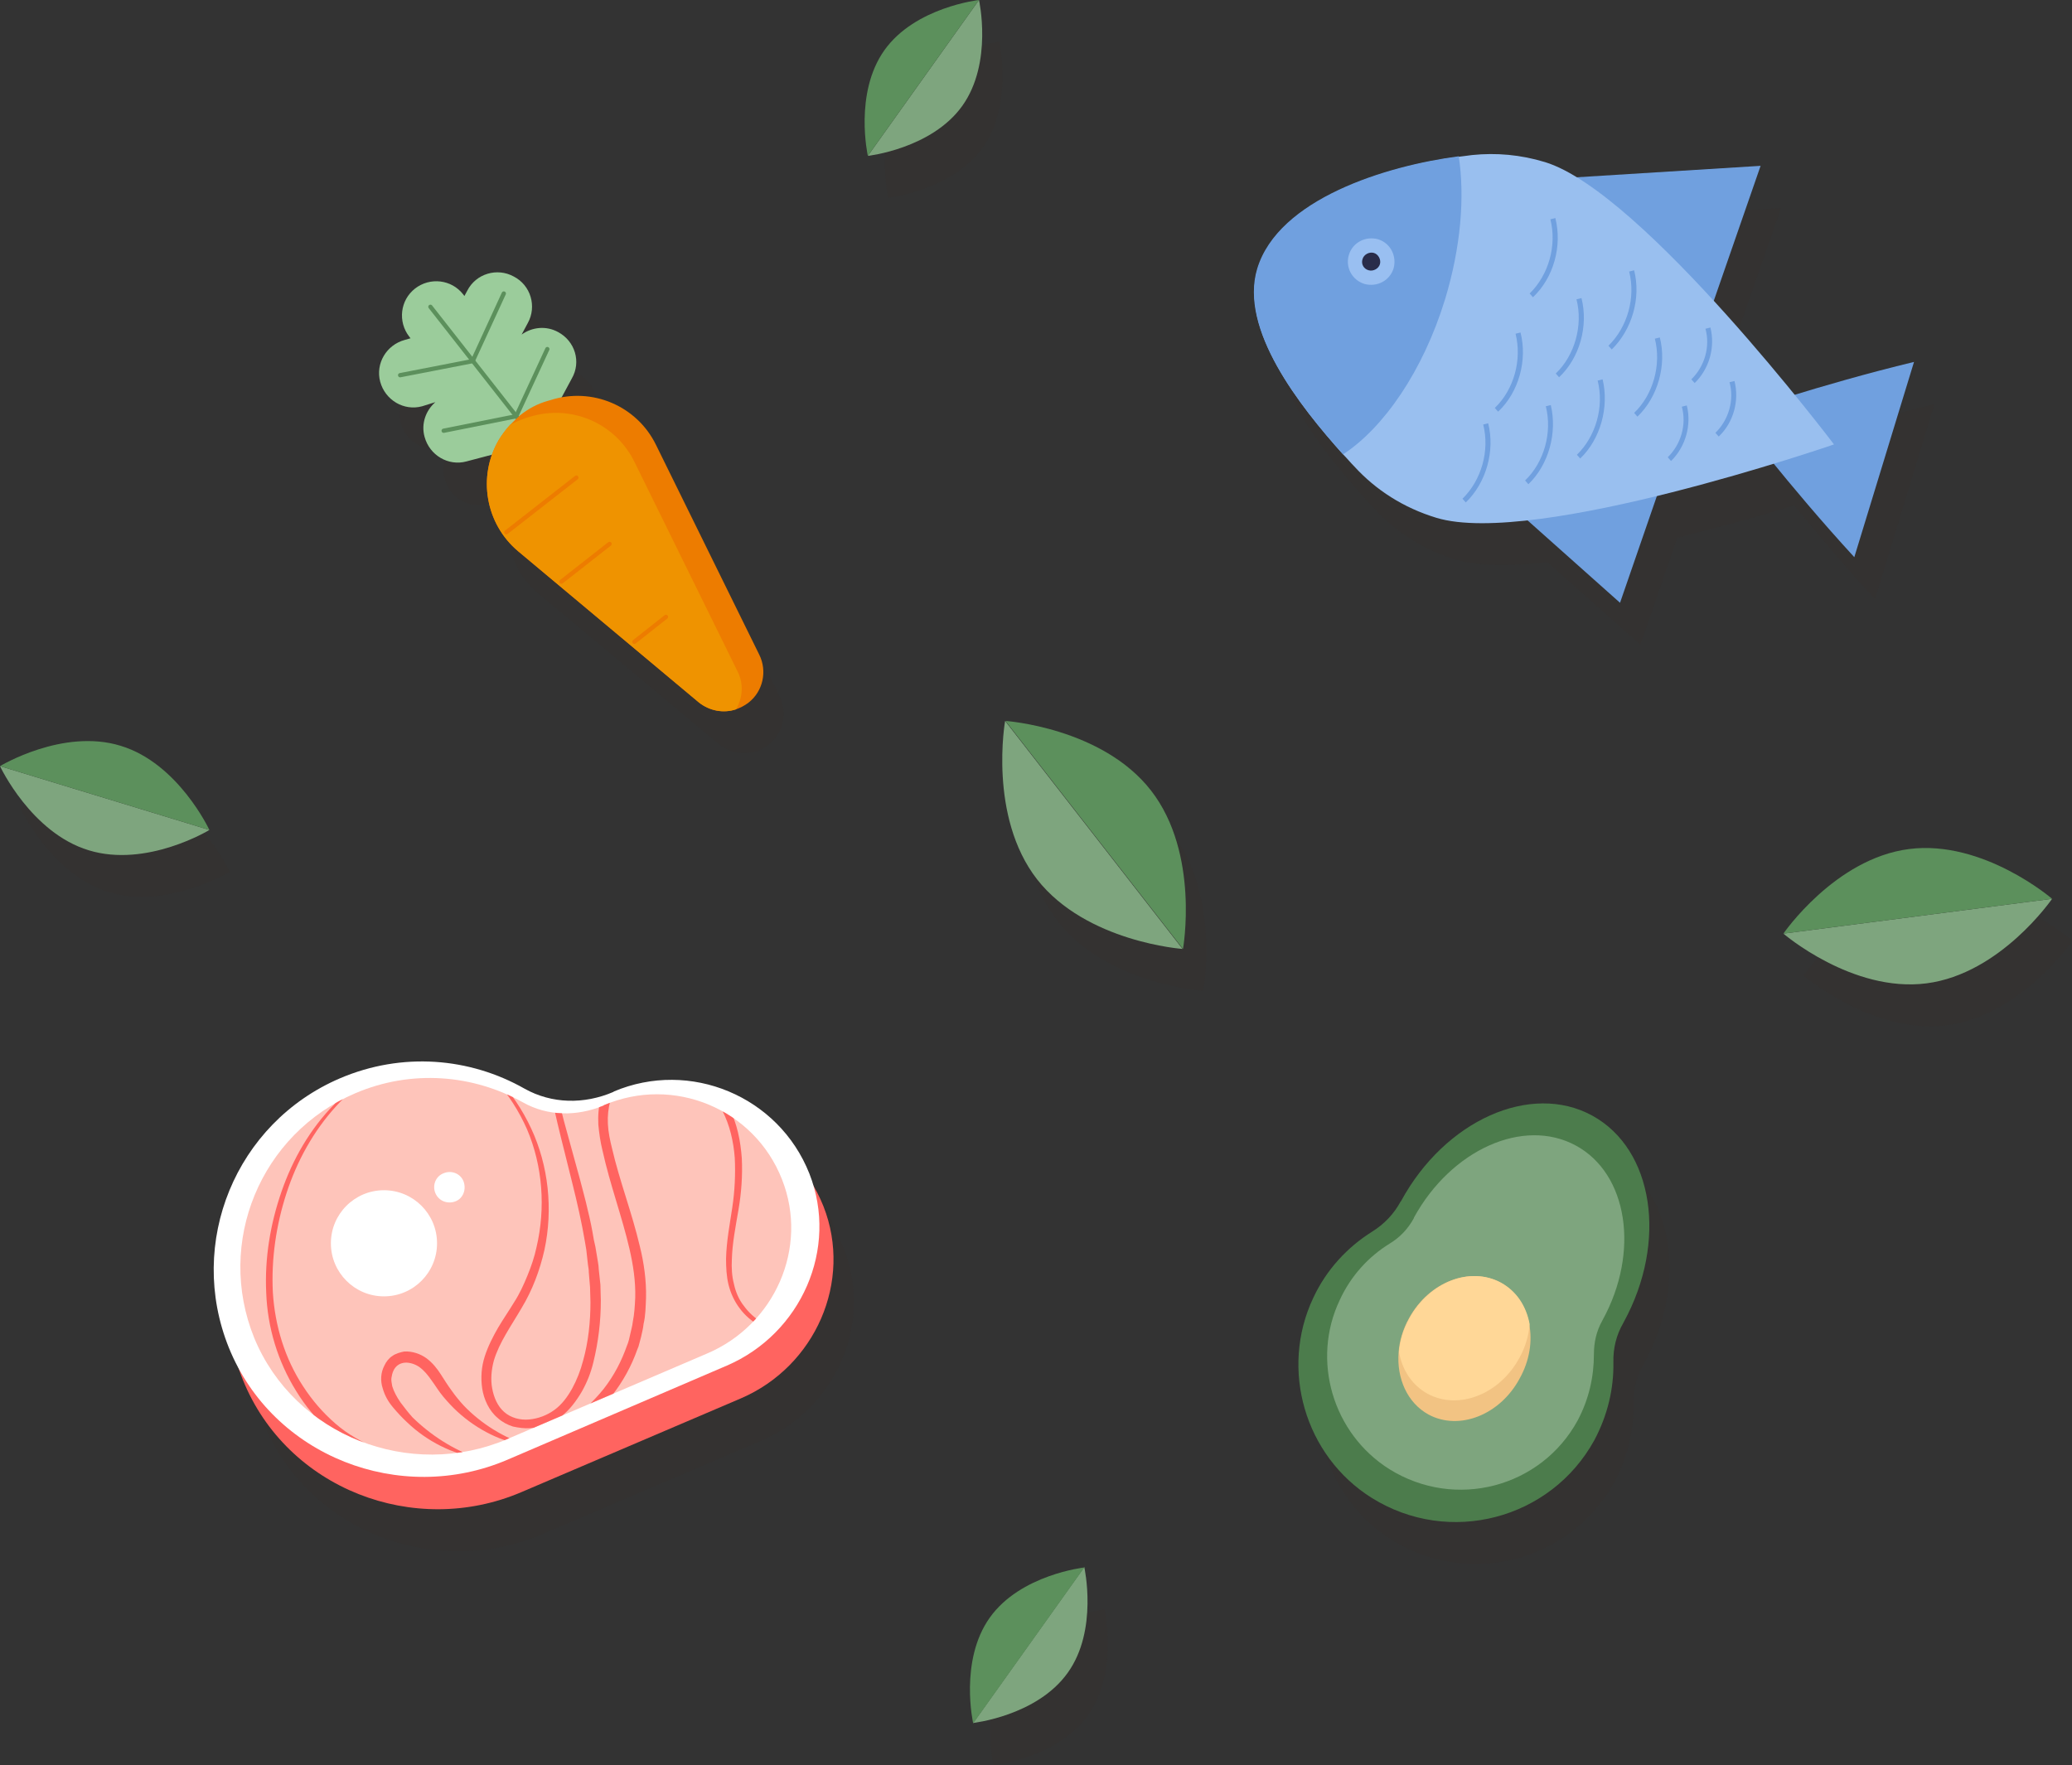 <?xml version="1.0" encoding="utf-8"?>
<!-- Generator: Adobe Illustrator 25.0.1, SVG Export Plug-In . SVG Version: 6.00 Build 0)  -->
<svg version="1.1" id="OBJECTS" xmlns="http://www.w3.org/2000/svg" xmlns:xlink="http://www.w3.org/1999/xlink" x="0px" y="0px"
	 viewBox="0 0 499.7 425.8" style="enable-background:new 0 0 499.7 425.8;" xml:space="preserve">
<rect x="0" y="0" width="499.7" height="425.8" fill="#333333" stroke="none"/>
<style type="text/css">
	.st0{opacity:7.000000e-02;fill:#3F2517;}
	.st1{fill:#9BCC9B;}
	.st2{fill:none;stroke:#5C905C;stroke-width:1.031;stroke-linecap:round;stroke-linejoin:round;stroke-miterlimit:10;}
	.st3{fill:#ED7C00;}
	.st4{fill:#EF9300;}
	.st5{fill:none;stroke:#ED7C00;stroke-width:1.031;stroke-linecap:round;stroke-linejoin:round;stroke-miterlimit:10;}
	.st6{fill:#7EA57E;}
	.st7{fill:#5C905C;}
	.st8{fill:#4C7C4C;}
	.st9{fill:#F2C383;}
	.st10{fill:#FFD797;}
	.st11{fill:#FF6460;}
	.st12{fill:#FFFFFF;}
	.st13{fill:#FEC4BA;}
	.st14{clip-path:url(#SVGID_2_);}
	.st15{fill:#70A0DF;}
	.st16{fill:#99BFEF;}
	.st17{fill:#99BFF1;}
	.st18{fill:#292C4A;}
</style>
<g>
	<g>
		<path class="st0" d="M96.7,102.1c1.2,4.4,5.7,7.1,10.1,5.9l3.1-0.8c-2.3,2-3.5,5.2-2.6,8.4c1.2,4.4,5.7,7.1,10.1,5.9l6.2-1.6
			c-2.9,8.2-0.6,17.5,6.3,23.3l43.5,36.3c2.6,2.1,5.9,2.7,9,1.7c1.1-0.3,2.1-0.9,3-1.6c3.5-2.8,4.6-7.6,2.6-11.6l-24.9-50.6
			c-4.2-8.5-13.5-13.1-22.7-11.4l2.5-4.5c2.2-4,0.7-9.1-3.4-11.2l0,0c-2.9-1.6-6.3-1.2-8.8,0.6l1.5-2.8c2.2-4,0.7-9.1-3.4-11.2
			c-4-2.2-9.1-0.7-11.2,3.4l-0.7,1.3l-0.3-0.4c-2.8-3.6-8-4.2-11.6-1.4c-3.6,2.8-4.2,8-1.4,11.6l0.3,0.4l-1.4,0.4
			C98.1,93.1,95.5,97.7,96.7,102.1L96.7,102.1z"/>
		<path class="st0" d="M34,190c-13.9-4.2-29.1,4.9-29.1,4.9s7.5,16.1,21.4,20.3c13.9,4.2,29.1-4.9,29.1-4.9S47.9,194.2,34,190z"/>
		<path class="st0" d="M247.4,184c0,0-4.2,23,7.7,38.2c11.8,15.2,35.1,16.8,35.1,16.8s4.2-23-7.7-38.2
			C270.7,185.7,247.4,184,247.4,184z"/>
		<path class="st0" d="M465.3,214.9c-17.9,2.3-30.3,20.4-30.3,20.4s16.6,14.3,34.5,12c17.9-2.3,30.3-20.4,30.3-20.4
			S483.2,212.6,465.3,214.9z"/>
		<path class="st0" d="M243.6,400.3c-7.4,10.4-4,25.5-4,25.5s15.4-1.7,22.8-12.1c7.4-10.4,4-25.5,4-25.5S251,389.9,243.6,400.3z"/>
		<path class="st0" d="M241,10.1c0,0-15.4,1.7-22.8,12.1c-7.4,10.4-4,25.5-4,25.5S229.5,46,237,35.6C244.4,25.2,241,10.1,241,10.1z"
			/>
		<path class="st0" d="M388.8,279.2c-14.8-8.1-35.5,1.1-46.1,20.6c0,0,0,0.1-0.1,0.1c-1.6,3-4,5.5-6.9,7.3c-5.9,3.7-11,9.1-14.2,16
			c-8.1,17.2-2,38.1,14.1,48.2c18.7,11.7,43.2,5.2,53.7-13.9c3.2-5.9,4.7-12.4,4.6-18.7c-0.1-3.4,0.7-6.7,2.4-9.6
			c0-0.1,0.1-0.1,0.1-0.2C407.1,309.6,403.6,287.3,388.8,279.2z"/>
		<path class="st0" d="M201.2,296.4c-0.3-1.1-0.7-2.1-1.1-3.2c-7.4-18.8-28.9-27.6-47.2-19.7c-0.1,0-0.1,0.1-0.1,0.1
			c-6.9,2.9-14.8,2.9-21.4-0.8c-13.2-7.4-29.5-8.8-44.5-2.5c-25.2,10.8-37,39.7-26.8,65c0.7,1.7,1.4,3.3,2.3,4.8c0.3,1,0.7,2,1.1,3
			c10.6,26.1,41.2,38,67.2,27l52.9-22.6c17.9-7.7,27-28.1,19.9-46.3C202.8,299.5,202.1,297.9,201.2,296.4z"/>
		<path class="st0" d="M466.5,97.5c-10.7,2.6-20.9,5.5-28.7,7.9c-5.2-6.4-12.1-14.6-19.6-22.7l11.3-32.5l-44.3,2.7
			c-2.8-1.7-5.4-3-7.8-3.7c-5.9-1.8-11.8-2.3-17.6-1.7c-1,0.1-2.1,0.3-3.1,0.4c-17.5,2.3-43.5,10.3-48.6,27.1
			c-4.4,14.6,10.2,33.1,20.7,44.8c0.9,1,1.7,1.9,2.6,2.8c5.2,5.7,12,10.1,19.8,12.4c5.3,1.6,13.1,1.6,22,0.6l22.4,19.9l8.9-25.8
			c10.5-2.6,20.5-5.4,28.2-7.8c5.2,6.3,12,14.5,19.5,22.6L466.5,97.5z"/>
	</g>
	<g>
		<g>
			<path class="st1" d="M134.6,80.1c-2.9-1.6-6.3-1.2-8.8,0.6l1.5-2.8c2.2-4,0.7-9.1-3.4-11.2l0,0c-4-2.2-9.1-0.7-11.2,3.4l-0.7,1.3
				l-0.3-0.4c-2.8-3.6-8-4.2-11.6-1.4c-3.6,2.8-4.2,8-1.4,11.6l0.3,0.4l-1.4,0.4c-4.4,1.2-7.1,5.7-5.9,10.1l0,0
				c1.2,4.4,5.7,7.1,10.1,5.9L105,97c-2.3,2-3.5,5.2-2.6,8.4c1.2,4.4,5.7,7.1,10.1,5.9l12.9-3.4c1.4-0.4,2.6-1,3.5-1.9
				c1.1-0.7,2.1-1.7,2.7-3l6.3-11.7C140.2,87.3,138.7,82.3,134.6,80.1L134.6,80.1z"/>
			<line class="st2" x1="103.8" y1="74" x2="128.5" y2="105.5"/>
			<polyline class="st2" points="121.5,70.8 114,87.1 96.5,90.5 			"/>
			<polyline class="st2" points="132,84.2 124.5,100.4 107,103.9 			"/>
		</g>
		<g>
			<path class="st3" d="M158.2,107.3l24.9,50.6c2,4,0.9,8.9-2.6,11.6c-0.9,0.7-1.9,1.2-3,1.6c-3,1-6.4,0.4-9-1.7L125,133
				c-7.9-6.6-9.9-18-4.7-26.9c0.8-1.3,1.7-2.5,2.7-3.6c0.8-0.8,1.6-1.6,2.4-2.3c2-1.6,4.2-2.8,6.7-3.5l0.7-0.2
				C142.8,93.3,153.6,97.9,158.2,107.3z"/>
			<path class="st4" d="M153,111.4l24.9,50.6c1.5,3,1.2,6.4-0.4,9.1c-3,1-6.4,0.4-9-1.7L125,133c-7.9-6.6-9.9-18-4.7-26.9
				c0.8-1.3,1.7-2.5,2.7-3.6c1.2-0.7,2.5-1.2,3.9-1.7l0.7-0.2C137.6,97.4,148.4,102,153,111.4z"/>
			<g>
				<line class="st5" x1="135.4" y1="140.3" x2="147" y2="131.2"/>
				<line class="st5" x1="122.1" y1="128.4" x2="139" y2="115.2"/>
				<line class="st5" x1="153" y1="154.8" x2="160.6" y2="148.8"/>
			</g>
		</g>
	</g>
	<g>
		<path class="st6" d="M21.4,205.1C7.5,200.9,0,184.8,0,184.8l50.5,15.4C50.5,200.2,35.4,209.4,21.4,205.1z"/>
		<path class="st7" d="M50.5,200.2L0,184.8c0,0,15.2-9.2,29.1-4.9C43,184.1,50.5,200.2,50.5,200.2z"/>
	</g>
	<g>
		<path class="st6" d="M250.1,212.1c-11.8-15.2-7.7-38.2-7.7-38.2l42.8,55C285.3,228.9,262,227.3,250.1,212.1z"/>
		<path class="st7" d="M285.3,228.9l-42.8-55c0,0,23.3,1.6,35.1,16.8C289.4,205.9,285.3,228.9,285.3,228.9z"/>
	</g>
	<g>
		<path class="st6" d="M464.6,237.2c-17.9,2.3-34.5-12-34.5-12l64.8-8.4C494.9,216.8,482.5,234.9,464.6,237.2z"/>
		<path class="st7" d="M494.9,216.8l-64.8,8.4c0,0,12.4-18.1,30.3-20.4C478.3,202.5,494.9,216.8,494.9,216.8z"/>
	</g>
	<g>
		<path class="st6" d="M257.5,403.5c-7.4,10.4-22.8,12.1-22.8,12.1l26.8-37.6C261.5,378.1,264.9,393.2,257.5,403.5z"/>
		<path class="st7" d="M261.5,378.1l-26.8,37.6c0,0-3.4-15.1,4-25.5C246.1,379.8,261.5,378.1,261.5,378.1z"/>
	</g>
	<g>
		<path class="st6" d="M232.1,25.5c-7.4,10.4-22.8,12.1-22.8,12.1L236.1,0C236.1,0,239.5,15.1,232.1,25.5z"/>
		<path class="st7" d="M236.1,0l-26.8,37.6c0,0-3.4-15.1,4-25.5C220.7,1.7,236.1,0,236.1,0z"/>
	</g>
	<g>
		<path class="st8" d="M389.1,328.7c-0.1-3.4,0.7-6.7,2.4-9.6c0-0.1,0.1-0.1,0.1-0.2c10.6-19.4,7.2-41.7-7.6-49.8
			c-14.8-8.1-35.5,1.1-46.1,20.6c0,0,0,0.1-0.1,0.1c-1.6,3-4,5.5-6.9,7.3c-5.9,3.7-11,9.1-14.2,16c-8.1,17.2-2,38.1,14.1,48.2
			c18.7,11.7,43.2,5.2,53.7-13.9C387.7,341.4,389.2,335,389.1,328.7z"/>
		<path class="st6" d="M384.4,326.7c0-2.9,0.6-5.6,2-8.1c0-0.1,0.1-0.1,0.1-0.2c9-16.4,6.1-35.3-6.5-42.1c-12.6-6.8-30,1-39,17.4
			c0,0,0,0.1,0,0.1c-1.4,2.6-3.4,4.7-5.9,6.2c-5,3.1-9.3,7.7-12,13.6c-6.9,14.5-1.7,32.2,12,40.8c15.9,9.9,36.6,4.4,45.4-11.8
			C383.2,337.5,384.4,332.1,384.4,326.7z"/>
		<path class="st9" d="M344.5,341.2c-5.1-2.8-7.7-8.7-7.2-15c0.2-2.7,1-5.5,2.5-8.2c4.8-8.8,14.7-12.6,22.1-8.6
			c3.8,2.1,6.1,5.7,6.9,10c0.8,4.1,0.1,8.8-2.3,13.1C361.8,341.3,351.9,345.2,344.5,341.2z"/>
		<path class="st10" d="M344.3,336.2c-3.8-2.1-6.1-5.7-6.9-10c0.2-2.7,1-5.5,2.5-8.2c4.8-8.8,14.7-12.6,22.1-8.6
			c3.8,2.1,6.1,5.7,6.9,10c-0.2,2.7-1,5.5-2.5,8.2C361.6,336.4,351.7,340.2,344.3,336.2z"/>
	</g>
	<g>
		<g>
			<path class="st11" d="M198.6,291c7.1,18.1-2,38.6-19.9,46.3l-52.9,22.6c-25.9,11.1-56.6-0.8-67.2-27c-10.2-25.3,1.6-54.2,26.8-65
				c15-6.4,31.3-5,44.5,2.5c6.6,3.7,14.4,3.8,21.4,0.8c0.1,0,0.1-0.1,0.1-0.1C169.8,263.4,191.2,272.3,198.6,291z"/>
			<path class="st12" d="M195.2,283.1c7.1,18.1-2,38.6-19.9,46.3l-52.9,22.7c-25.9,11.1-56.6-0.8-67.2-27
				c-10.2-25.3,1.6-54.2,26.8-65c15-6.4,31.3-5,44.5,2.5c6.6,3.7,14.4,3.8,21.4,0.8c0.1,0,0.1-0.1,0.1-0.1
				C166.4,255.5,187.8,264.4,195.2,283.1z"/>
			<path class="st13" d="M188.6,284.5c6.5,16.5-1.8,35.1-18.1,42l-48.1,20.6c-23.5,10.1-51.4-0.8-61.1-24.4
				c-9.3-23,1.5-49.2,24.4-59c13.6-5.8,28.4-4.5,40.4,2.2c6,3.4,13.1,3.4,19.4,0.8c0.1,0,0.1,0,0.1-0.1
				C162.4,259.4,181.9,267.4,188.6,284.5z"/>
			<g>
				<ellipse class="st12" cx="92.6" cy="299.9" rx="12.8" ry="12.8"/>
				<path class="st12" d="M105,287.8c-0.8-1.9,0.1-4.1,2-4.8c1.9-0.8,4.1,0.1,4.8,2s-0.1,4.1-2,4.8S105.8,289.7,105,287.8z"/>
			</g>
			<g>
				<g>
					<defs>
						<path id="SVGID_1_" d="M188.6,284.5c6.5,16.5-1.8,35.1-18.1,42l-48.1,20.6c-23.5,10.1-51.4-0.8-61.1-24.4
							c-9.3-23,1.5-49.2,24.4-59c13.6-5.8,28.4-4.5,40.4,2.2c6,3.4,13.1,3.4,19.4,0.8c0.1,0,0.1,0,0.1-0.1
							C162.4,259.4,181.9,267.4,188.6,284.5z"/>
					</defs>
					<clipPath id="SVGID_2_">
						<use xlink:href="#SVGID_1_"  style="overflow:visible;"/>
					</clipPath>
					<g class="st14">
						<g>
							<path class="st11" d="M101.8,254.5c-8,1.8-15.3,6.3-20.7,12.3c-5.5,6-9.5,13.3-12,21c-2.5,7.7-3.7,15.8-3.3,23.9
								c0.5,8.1,2.9,16,7.3,22.7c2.2,3.4,4.8,6.4,7.8,9s6.5,4.6,10.2,6c7.5,2.8,15.8,3.1,23.7,2c4-0.6,7.9-1.5,11.6-2.9
								c3.7-1.4,7.4-3.2,10.6-5.5c1.7-1.1,3.2-2.4,4.6-3.7s2.8-2.8,4-4.3c2.5-3.2,4.3-6.7,5.6-10.4c0.4-0.9,0.6-1.9,0.8-2.8
								c0.2-1,0.5-1.9,0.6-2.9c0.4-2,0.5-3.9,0.6-5.9c0.1-4-0.5-7.9-1.4-11.8c-1.8-7.8-4.7-15.5-6.5-23.7c-0.5-2-0.8-4.1-1-6.2
								c-0.1-2.1,0-4.3,0.7-6.5c0.7-2.1,2-4.1,3.7-5.5c1.7-1.5,3.7-2.5,5.8-3.1c2.1-0.6,4.3-0.8,6.5-0.5c2.2,0.3,4.3,1,6.2,2.1
								c1.9,1.1,3.6,2.5,5,4.1c1.4,1.6,2.6,3.4,3.6,5.3c2,3.8,2.8,8.1,3.1,12.2c0.2,4.2-0.1,8.3-0.8,12.4s-1.5,8.1-1.6,12
								c-0.1,2,0,4,0.5,5.9c0.4,1.9,1.2,3.8,2.4,5.3c4.6,6.4,14.5,8.5,21.4,4.3c3.4-2,6.1-5.4,7.6-9.2c1.5-3.8,1.9-8,0.8-12
								c1.1,3.9,0.9,8.3-0.5,12.1c-1.4,3.9-4,7.4-7.6,9.6c-3.6,2.2-8,2.9-12.1,2.1s-8.1-2.9-10.6-6.3c-1.3-1.7-2.2-3.7-2.7-5.7
								c-0.5-2-0.6-4.2-0.6-6.3c0.1-4.2,0.9-8.3,1.5-12.3c0.6-4,0.8-8.1,0.6-12c-0.3-4-1.2-7.9-3-11.4c-0.9-1.8-2-3.4-3.4-4.8
								c-1.3-1.4-2.8-2.7-4.5-3.6c-1.7-1-3.5-1.6-5.4-1.8c-1.9-0.2-3.9-0.1-5.7,0.5c-1.8,0.6-3.5,1.4-5,2.7c-1.4,1.3-2.5,2.8-3,4.6
								s-0.7,3.7-0.6,5.6c0.1,2,0.5,3.9,1,5.9c1.8,7.8,4.8,15.5,6.7,23.6c1,4,1.6,8.3,1.5,12.5c-0.1,2.1-0.1,4.2-0.6,6.3
								c-0.1,1.1-0.4,2.1-0.6,3.1l-0.4,1.5c-0.1,0.5-0.3,1.1-0.5,1.5c-1.4,4-3.5,7.8-6.1,11.1c-1.3,1.7-2.7,3.2-4.3,4.6
								c-1.5,1.4-3.2,2.7-4.9,3.9c-3.4,2.4-7.2,4.3-11.1,5.7c-3.9,1.4-8,2.5-12.1,3c-4.1,0.6-8.3,0.8-12.5,0.4
								c-4.2-0.3-8.3-1.1-12.3-2.7c-3.9-1.5-7.6-3.6-10.9-6.4c-3.2-2.7-5.9-6-8.1-9.6c-4.4-7.1-6.9-15.3-7.2-23.7
								c-0.4-8.3,1-16.6,3.7-24.4c2.7-7.8,6.9-15.1,12.7-21c1.4-1.5,2.9-2.9,4.6-4.1c1.6-1.3,3.3-2.5,5.1-3.4
								C93.8,256.7,97.8,255.3,101.8,254.5z"/>
						</g>
						<g>
							<path class="st11" d="M108.1,250.9c4.3,2.3,8.3,5.3,11.7,9c3.4,3.6,6.2,7.8,8.3,12.3c4.2,9,5.3,19.5,3.2,29.3
								c-1.1,4.9-2.9,9.7-5.5,14c-2.5,4.3-5.4,8.3-6.7,12.7c-0.6,2.2-0.8,4.6-0.4,6.7c0.4,2.2,1.3,4.3,2.9,5.7c1.6,1.4,3.8,2,6,1.8
								s4.3-1,6.1-2.3s3.2-3.2,4.3-5.2c1.1-2,2-4.3,2.6-6.6c1.3-4.6,1.8-9.5,1.8-14.2l-0.1-3.6l-0.3-3.6c0-0.6-0.1-1.2-0.2-1.8
								l-0.2-1.8l-0.2-1.8l-0.3-1.8c-0.8-4.8-1.9-9.6-3.1-14.4c-2.3-9.5-5-19-6.4-28.9c-0.4-2.5-0.6-4.9-0.6-7.4
								c0-2.5,0.2-5,0.8-7.4c0.6-2.4,1.8-4.7,3.4-6.6c1.6-1.9,3.7-3.4,6.1-4.1c-2.3,0.8-4.3,2.4-5.8,4.3s-2.5,4.2-3,6.5
								c-0.6,2.4-0.6,4.8-0.6,7.2c0.1,2.5,0.5,4.8,0.9,7.2c0.8,4.8,2,9.6,3.2,14.3l3.9,14.2c0.6,2.4,1.3,4.8,1.8,7.1
								c0.6,2.4,1.1,4.8,1.5,7.3l0.4,1.8l0.3,1.8l0.3,1.8c0.1,0.6,0.2,1.3,0.2,1.8l0.4,3.7l0.1,3.8c0,5-0.6,10-1.8,14.9
								c-0.6,2.5-1.5,4.8-2.8,7.1c-1.3,2.2-2.9,4.4-5,6c-2.2,1.6-4.8,2.6-7.5,2.8c-1.3,0.1-2.7-0.1-4.1-0.4c-1.3-0.4-2.6-1.1-3.6-2
								c-2.2-1.8-3.4-4.6-3.8-7.1c-0.4-2.7-0.2-5.3,0.6-7.8c0.8-2.5,2-4.8,3.2-6.9c1.3-2.2,2.7-4.2,3.9-6.2c1.3-2,2.3-4.2,3.2-6.4
								c0.9-2.2,1.7-4.5,2.2-6.9c2.2-9.4,1.5-19.5-2.3-28.4C123.3,263.7,116.5,256,108.1,250.9z"/>
						</g>
						<g>
							<path class="st11" d="M115.4,351.8c-6.3-1.1-12.4-4.1-17.2-8.7c-1.2-1.1-2.3-2.3-3.4-3.6c-1.1-1.3-2-2.8-2.5-4.6
								c-0.6-1.8-0.5-3.8,0.4-5.5c0.4-0.9,1.1-1.8,1.9-2.3c0.8-0.6,1.9-0.9,2.9-1.1c2-0.1,3.9,0.6,5.3,1.6c1.5,1.1,2.6,2.5,3.5,3.9
								c0.9,1.4,1.7,2.7,2.6,3.9c0.9,1.3,1.9,2.5,2.9,3.6c4.3,4.5,9.7,7.8,15.8,9.8c-6.4-0.8-12.5-3.9-17.3-8.3
								c-1.2-1.1-2.3-2.3-3.4-3.6c-1.1-1.3-1.9-2.7-2.8-3.9c-0.9-1.3-1.8-2.4-2.9-3.2c-1.1-0.8-2.5-1.2-3.6-1.1
								c-1.2,0.1-2.2,0.8-2.7,1.9c-0.3,0.6-0.4,1.2-0.5,1.8c-0.1,0.6,0.1,1.3,0.2,2c0.4,1.3,1.1,2.6,2,3.9c0.9,1.2,1.9,2.5,2.9,3.6
								C103.9,346.2,109.3,349.7,115.4,351.8z"/>
						</g>
					</g>
				</g>
			</g>
		</g>
	</g>
	<g>
		<g>
			<g>
				<g>
					<polygon class="st15" points="366.8,43.6 424.6,40 410,82.1 					"/>
				</g>
				<g>
					<polygon class="st15" points="347.5,106.9 405.2,103.4 390.7,145.4 					"/>
				</g>
				<g>
					<path class="st15" d="M418.3,99.9c0,0,20.5-7.1,43.3-12.6l-14.4,47.1C431.4,117.2,418.3,99.9,418.3,99.9z"/>
				</g>
				<g>
					<g>
						<path class="st16" d="M442.3,107.2c0,0-72.2,24.9-95.9,17.7c-7.9-2.4-14.6-6.7-19.8-12.4c-0.9-0.9-1.7-1.9-2.6-2.8
							c-10.5-11.7-25.1-30.2-20.7-44.8c5.1-16.8,31-24.8,48.6-27.1c1.1-0.1,2.1-0.3,3.1-0.4c5.8-0.6,11.7-0.1,17.6,1.7
							C396.2,46.3,442.3,107.2,442.3,107.2z"/>
					</g>
					<g>
						<g>
							<path class="st15" d="M369.7,71.7l-0.8-0.9c4.6-4.5,6.6-11.6,5-17.9l1.2-0.3C376.8,59.3,374.7,67,369.7,71.7z"/>
						</g>
						<g>
							<path class="st15" d="M361.3,99.3l-0.8-0.9c4.6-4.4,6.6-11.6,5-17.9l1.2-0.3C368.4,86.9,366.3,94.6,361.3,99.3z"/>
						</g>
						<g>
							<path class="st15" d="M376,91l-0.8-0.9c4.6-4.4,6.6-11.6,5-17.9l1.2-0.3C383.1,78.6,381,86.3,376,91z"/>
						</g>
						<g>
							<path class="st15" d="M388.7,84.3l-0.8-0.9c4.6-4.5,6.6-11.6,5-17.9l1.2-0.3C395.8,71.9,393.6,79.5,388.7,84.3z"/>
						</g>
						<g>
							<path class="st15" d="M394.9,100.5l-0.8-0.9c4.6-4.4,6.6-11.6,5-17.9l1.2-0.3C402,88.1,399.8,95.8,394.9,100.5z"/>
						</g>
						<g>
							<path class="st15" d="M408.7,92.4l-0.8-0.9c3.2-3.1,4.6-7.9,3.4-12.2l1.2-0.3C413.7,83.8,412.2,89,408.7,92.4z"/>
						</g>
						<g>
							<path class="st15" d="M414.5,105.3l-0.8-0.9c3.2-3.1,4.6-7.9,3.4-12.2l1.2-0.3C419.5,96.6,418.1,101.9,414.5,105.3z"/>
						</g>
						<g>
							<path class="st15" d="M403,111.2l-0.8-0.9c3.2-3.1,4.6-7.9,3.4-12.2l1.2-0.3C408,102.5,406.5,107.8,403,111.2z"/>
						</g>
						<g>
							<path class="st15" d="M381.1,110.6l-0.8-0.9c4.6-4.5,6.6-11.6,5-17.9l1.2-0.3C388.1,98.2,386,105.9,381.1,110.6z"/>
						</g>
						<g>
							<path class="st15" d="M368.6,116.8l-0.8-0.9c4.6-4.4,6.6-11.6,5-17.9l1.2-0.3C375.6,104.4,373.5,112.1,368.6,116.8z"/>
						</g>
						<g>
							<path class="st15" d="M353.5,121.2l-0.8-0.9c4.6-4.5,6.6-11.6,5-17.9l1.2-0.3C360.6,108.8,358.4,116.5,353.5,121.2z"/>
						</g>
					</g>
				</g>
				<g>
					<g>
						<path class="st15" d="M348.5,72.2c-5.3,17.3-14.8,31-24.6,37.4c-10.5-11.7-25.1-30.2-20.7-44.8c5.1-16.8,31-24.8,48.6-27.1
							C353.3,47.5,352.3,59.7,348.5,72.2z"/>
					</g>
					<g>
						<path class="st17" d="M325.3,61.5c0.9-3,4-4.6,7-3.8c3,0.9,4.6,4,3.8,7c-0.9,3-4,4.6-7,3.8C326.1,67.6,324.4,64.5,325.3,61.5z
							"/>
					</g>
					<g>
						<path class="st18" d="M328.6,62.5c0.3-1.1,1.6-1.8,2.7-1.5c1.1,0.3,1.8,1.6,1.5,2.7c-0.3,1.1-1.6,1.8-2.7,1.5
							C328.9,64.9,328.2,63.7,328.6,62.5z"/>
					</g>
				</g>
			</g>
		</g>
	</g>
</g>
</svg>
